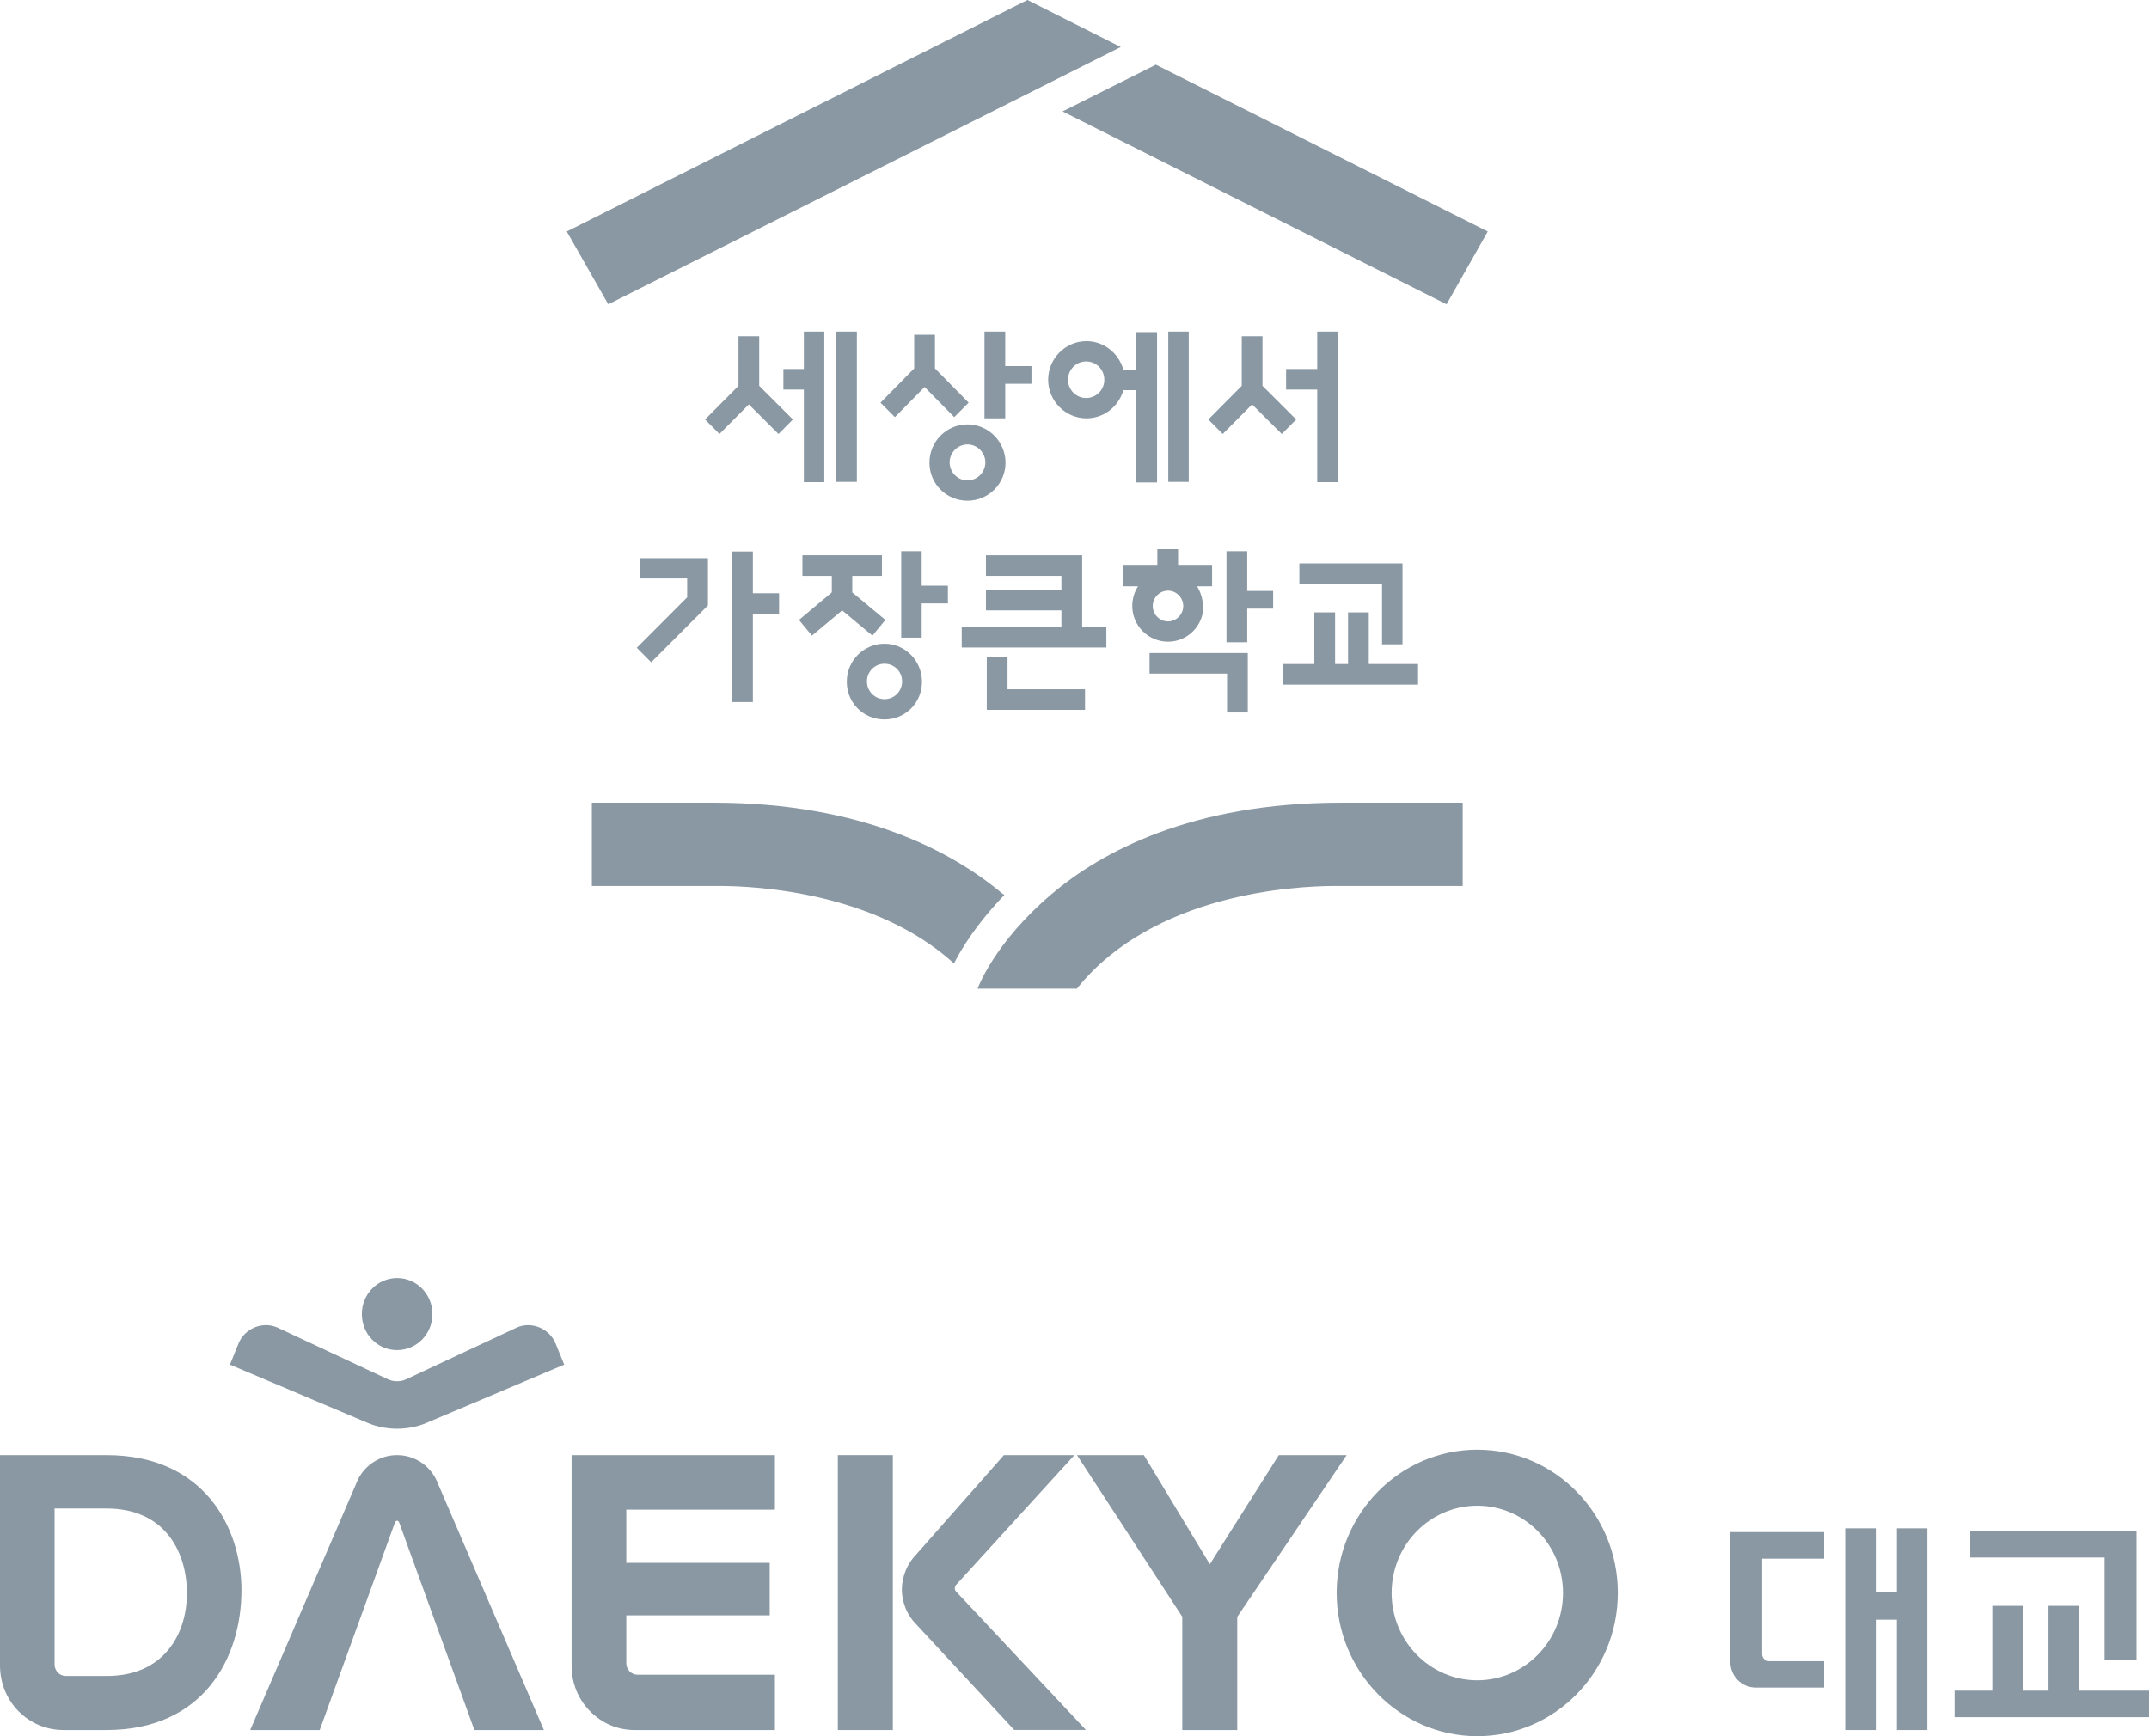 <svg width="99" height="80" viewBox="0 0 99 80" fill="none" xmlns="http://www.w3.org/2000/svg">
<path d="M49.853 28.887V25.585H45.42V26.534H48.897V27.176H45.42V28.125H48.897V28.887H44.305V29.836H50.967V28.887H49.853Z" fill="#8A98A3"/>
<path d="M46.415 30.263H45.459V32.71H49.985V31.761H46.415V30.263Z" fill="#8A98A3"/>
<path d="M55.413 27.924C55.413 27.59 55.307 27.282 55.148 27.015H55.838V26.066H54.272V25.304H53.316V26.066H51.75V27.015H52.427C52.254 27.282 52.161 27.59 52.161 27.924C52.161 28.833 52.905 29.568 53.807 29.568C54.709 29.568 55.439 28.833 55.439 27.924M53.104 27.924C53.104 27.537 53.422 27.216 53.807 27.216C54.192 27.216 54.51 27.537 54.51 27.924C54.51 28.312 54.192 28.633 53.807 28.633C53.422 28.633 53.104 28.312 53.104 27.924Z" fill="#8A98A3"/>
<path d="M52.958 31.039H56.528V32.83H57.483V30.09H52.958V31.039Z" fill="#8A98A3"/>
<path d="M57.457 27.229V25.398H56.502V29.595H57.457V28.044H58.651V27.229H57.457Z" fill="#8A98A3"/>
<path d="M29.481 26.654H31.657V27.523L29.335 29.849L29.998 30.517L32.613 27.897V25.718H29.481V26.654Z" fill="#8A98A3"/>
<path d="M63.668 29.689H64.61V25.959H59.859V26.908H63.668V29.689Z" fill="#8A98A3"/>
<path d="M63.057 30.598V28.218H62.102V30.598H61.505V28.218H60.549V30.598H59.089V31.547H65.327V30.598H63.057Z" fill="#8A98A3"/>
<path d="M42.46 25.398H41.518V29.381H42.46V27.804H43.668V26.988H42.46V25.398Z" fill="#8A98A3"/>
<path d="M40.748 29.662C39.793 29.662 39.01 30.437 39.01 31.413C39.01 32.389 39.779 33.151 40.748 33.151C41.717 33.151 42.474 32.375 42.474 31.413C42.474 30.451 41.704 29.662 40.748 29.662ZM40.748 32.215C40.297 32.215 39.939 31.854 39.939 31.4C39.939 30.945 40.297 30.584 40.748 30.584C41.2 30.584 41.558 30.945 41.558 31.4C41.558 31.854 41.2 32.215 40.748 32.215Z" fill="#8A98A3"/>
<path d="M40.788 28.566L39.262 27.296V26.534H40.629V25.585H36.966V26.534H38.32V27.296L36.807 28.566L37.404 29.288L38.797 28.125L40.191 29.288L40.788 28.566Z" fill="#8A98A3"/>
<path d="M34.683 25.411H33.727V32.349H34.683V28.285H35.891V27.336H34.683V25.411Z" fill="#8A98A3"/>
<path d="M52.334 17.03H51.75C51.538 16.281 50.861 15.72 50.051 15.72C49.082 15.72 48.286 16.522 48.286 17.498C48.286 18.474 49.082 19.276 50.051 19.276C50.861 19.276 51.538 18.727 51.75 17.979H52.347V22.23H53.303V15.305H52.347V17.043L52.334 17.03ZM50.038 18.34C49.574 18.34 49.202 17.965 49.202 17.498C49.202 17.03 49.574 16.655 50.038 16.655C50.502 16.655 50.874 17.03 50.874 17.498C50.874 17.965 50.502 18.34 50.038 18.34Z" fill="#8A98A3"/>
<path d="M54.763 15.279H53.82V22.203H54.763V15.279Z" fill="#8A98A3"/>
<path d="M60.682 17.003H59.248V17.952H60.682V22.216H61.637V15.279H60.682V17.003Z" fill="#8A98A3"/>
<path d="M39.474 15.279H38.519V22.203H39.474V15.279Z" fill="#8A98A3"/>
<path d="M37.032 17.003H36.09V17.952H37.032V22.216H37.974V15.279H37.032V17.003Z" fill="#8A98A3"/>
<path d="M34.975 15.493H34.02V17.779L32.48 19.329L33.144 19.997L34.497 18.634L35.864 19.997L36.528 19.329L34.975 17.779V15.493Z" fill="#8A98A3"/>
<path d="M58.16 15.493H57.205V17.779L55.665 19.329L56.329 19.997L57.682 18.634L59.049 19.997L59.713 19.329L58.16 17.779V15.493Z" fill="#8A98A3"/>
<path d="M44.57 19.556C43.601 19.556 42.818 20.345 42.818 21.321C42.818 22.296 43.601 23.072 44.57 23.072C45.539 23.072 46.322 22.283 46.322 21.321C46.322 20.358 45.539 19.556 44.57 19.556ZM44.57 22.136C44.119 22.136 43.747 21.762 43.747 21.307C43.747 20.853 44.119 20.479 44.57 20.479C45.021 20.479 45.393 20.853 45.393 21.307C45.393 21.762 45.021 22.136 44.57 22.136Z" fill="#8A98A3"/>
<path d="M46.309 15.279H45.353V19.276H46.309V17.685H47.517V16.869H46.309V15.279Z" fill="#8A98A3"/>
<path d="M44.623 18.554L43.071 16.976V15.426H42.115V16.976L40.562 18.554L41.226 19.222L42.593 17.832L43.96 19.222L44.623 18.554Z" fill="#8A98A3"/>
<path d="M45.035 45.556H49.613L49.64 45.516C53.157 41.171 59.62 40.824 61.518 40.824H67.384V36.987H61.77C54.895 36.987 50.728 39.26 48.445 41.198C45.791 43.444 45.035 45.556 45.035 45.556Z" fill="#8A98A3"/>
<path d="M46.203 41.198C43.92 39.273 39.753 36.987 32.878 36.987H27.265V40.824H33.131C34.843 40.824 40.324 41.104 43.947 44.393C44.305 43.684 45.022 42.535 46.269 41.238C46.243 41.225 46.229 41.198 46.203 41.185" fill="#8A98A3"/>
<path d="M47.331 0L26.11 10.667L28.021 14.022L51.631 2.165L47.331 0Z" fill="#8A98A3"/>
<path d="M53.25 2.981L48.95 5.133L66.64 14.022L68.538 10.667L53.25 2.981Z" fill="#8A98A3"/>
<path d="M94.37 73.995H95.772V77.902H99V79.125H90.043V77.902H91.78V73.995H93.183V77.902H94.37V73.995Z" fill="#8A98A3"/>
<path d="M96.954 76.486H98.425V70.545H90.764V71.768H96.954V76.486Z" fill="#8A98A3"/>
<path d="M87.385 70.423V73.345H86.412V70.423H85.003V79.717H86.412V74.632H87.385V79.717H88.787V70.423H87.385Z" fill="#8A98A3"/>
<path d="M84.031 76.544H81.498C81.321 76.544 81.176 76.396 81.176 76.222V71.82H84.031V70.597H79.71V76.576C79.71 77.226 80.228 77.76 80.873 77.76H84.031V76.537V76.544Z" fill="#8A98A3"/>
<path d="M26.332 76.763C26.332 77.554 26.635 78.295 27.178 78.848C27.728 79.408 28.454 79.717 29.231 79.717H35.699V77.168H29.37C29.231 77.168 29.099 77.11 29.004 77.014C28.909 76.917 28.852 76.782 28.852 76.64V74.433H35.459V72.013H28.852V69.561H35.699V67.05H26.332V76.763Z" fill="#8A98A3"/>
<path d="M58.911 67.05L55.734 72.077L52.696 67.05H49.614L54.465 74.497V79.717H56.997V74.504L62.038 67.05H58.911Z" fill="#8A98A3"/>
<path d="M68.057 66.799C64.482 66.799 61.577 69.76 61.577 73.396C61.577 77.033 64.482 80 68.057 80C71.632 80 74.531 77.039 74.531 73.396C74.531 69.753 71.626 66.799 68.057 66.799ZM68.057 77.425C65.878 77.425 64.109 75.623 64.109 73.403C64.109 71.182 65.878 69.38 68.057 69.38C70.236 69.38 72.005 71.182 72.005 73.403C72.005 75.623 70.23 77.425 68.057 77.425Z" fill="#8A98A3"/>
<path d="M4.908 67.05H0V76.737C0 78.404 1.301 79.717 2.931 79.717H4.908C9.361 79.717 11.123 76.409 11.123 73.274C11.123 70.404 9.417 67.05 4.908 67.05ZM2.514 69.509H4.908C7.56 69.509 8.558 71.446 8.609 73.261C8.641 74.439 8.281 75.482 7.598 76.196C6.948 76.879 6.038 77.226 4.908 77.226H3.032C2.893 77.226 2.76 77.168 2.665 77.072C2.571 76.969 2.514 76.84 2.514 76.698V69.509Z" fill="#8A98A3"/>
<path d="M44.049 73.345C43.916 73.191 44.024 73.055 44.055 73.017L49.494 67.05H46.247L42.129 71.717C41.598 72.315 41.548 73.01 41.548 73.203V73.287C41.548 73.487 41.605 74.195 42.142 74.774L46.721 79.711H50.024L44.049 73.339V73.345Z" fill="#8A98A3"/>
<path d="M41.131 67.05H38.598V79.717H41.131V67.05Z" fill="#8A98A3"/>
<path d="M19.921 60.55C19.921 61.463 19.195 62.21 18.292 62.21C17.389 62.21 16.669 61.47 16.669 60.55C16.669 59.629 17.395 58.889 18.292 58.889C19.189 58.889 19.921 59.629 19.921 60.55Z" fill="#8A98A3"/>
<path d="M18.298 65.834C17.831 65.834 17.357 65.744 16.934 65.563L10.592 62.88L10.99 61.901C11.268 61.219 12.077 60.871 12.759 61.161L17.9 63.568C18.02 63.62 18.153 63.645 18.292 63.645C18.431 63.645 18.57 63.62 18.683 63.568L23.825 61.161C24.507 60.871 25.315 61.225 25.593 61.901L25.991 62.88L19.65 65.563C19.227 65.744 18.753 65.834 18.285 65.834H18.298Z" fill="#8A98A3"/>
<path d="M18.285 67.05C17.521 67.05 16.826 67.488 16.485 68.183L11.527 79.717H14.729L18.197 70.146C18.197 70.146 18.228 70.075 18.291 70.075C18.355 70.075 18.386 70.146 18.386 70.146L21.854 79.717H25.056L20.098 68.183C19.757 67.488 19.062 67.05 18.298 67.05H18.279H18.285Z" fill="#8A98A3"/>
</svg>
